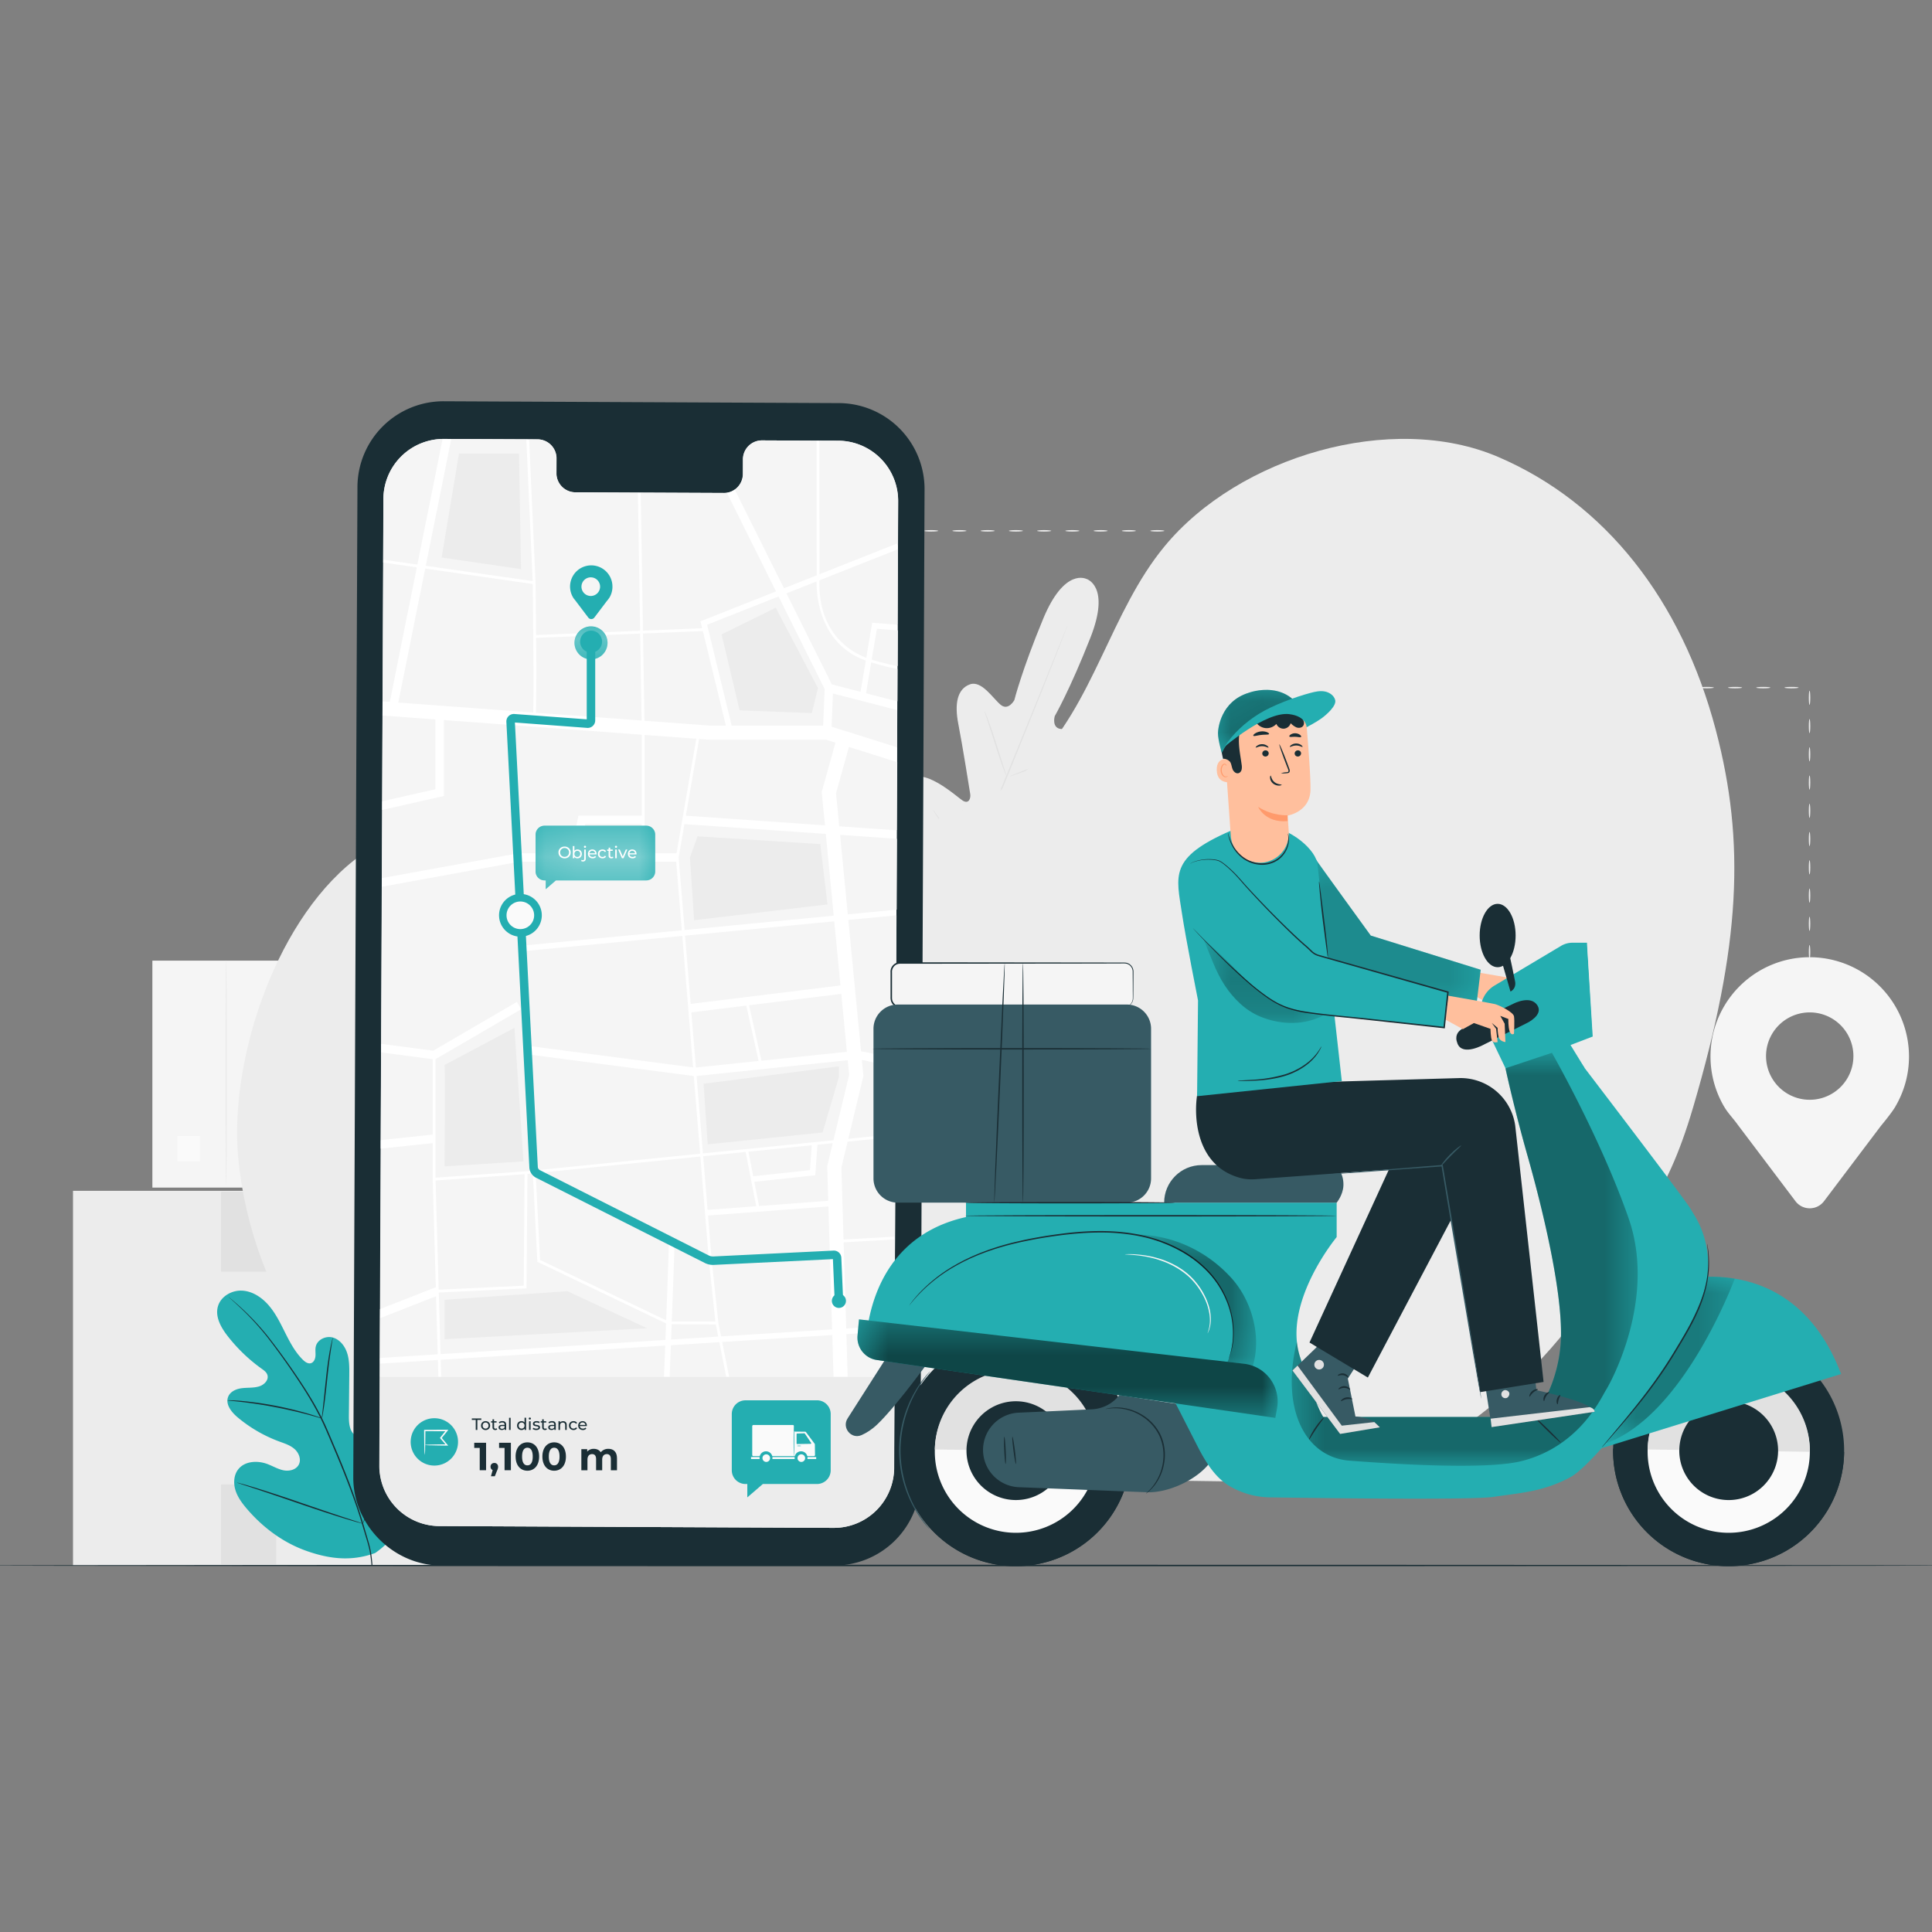 <svg width="62" height="62" viewBox="0 0 62 62" fill="none" xmlns="http://www.w3.org/2000/svg">
    <rect x="0" y="0" width="62" height="62" fill="#808080" stroke="none"/>
    <g clip-path="url(#1geowl82za)">
        <path d="M4.89 38.111h9.444v-7.283H4.89v7.283z" fill="#F5F5F5"/>
        <mask id="x3cxea2fgb" style="mask-type:luminance" maskUnits="userSpaceOnUse" x="-3" y="8" width="68" height="46">
            <path d="M-3 8.333h68v45.333H-3V8.333z" fill="#fff"/>
        </mask>
        <g mask="url(#x3cxea2fgb)">
            <path d="M7.258 38.06c.013 0 .024-1.623.024-3.625 0-2.003-.01-3.626-.024-3.626-.013 0-.024 1.623-.024 3.626 0 2.002.011 3.625.024 3.625z" fill="#ECECEC"/>
            <path d="M5.695 37.273h.724v-.818h-.724v.818z" fill="#FAFAFA"/>
            <path d="M11.448 32.402h-1.073v-1.554h1.073v1.554zM11.448 38.09h-1.073v-1.554h1.073v1.554zM17.933 50.238H2.343V38.215h15.59v12.023z" fill="#ECECEC"/>
            <path d="M14.03 50.152c-.016 0-.03-2.68-.03-5.985 0-3.306.014-5.986.03-5.986.018 0 .032 2.68.032 5.986 0 3.305-.014 5.985-.031 5.985z" fill="#E1E1E1"/>
            <path d="M16.61 48.852h-1.196V47.5h1.195v1.35z" fill="#FAFAFA"/>
            <path d="M7.094 40.81h1.77v-2.565h-1.77v2.566zM7.094 50.203h1.77v-2.566h-1.77v2.566z" fill="#E1E1E1"/>
            <path d="M30.11 17.035c0 .013-.102.024-.227.024s-.227-.01-.227-.024c0-.013.102-.024.227-.024s.227.011.227.024zM31.016 17.035c0 .013-.102.024-.227.024s-.227-.01-.227-.024c0-.013.102-.024.227-.024s.227.011.227.024zM31.922 17.035c0 .013-.102.024-.227.024s-.226-.01-.226-.024c0-.013.101-.024.226-.024s.227.011.227.024zM32.828 17.035c0 .013-.101.024-.226.024s-.227-.01-.227-.024c0-.013.102-.024.227-.024s.226.011.226.024zM33.735 17.035c0 .013-.102.024-.227.024s-.227-.01-.227-.024c0-.013.102-.024.227-.024s.227.011.227.024zM34.64 17.035c0 .013-.1.024-.226.024-.125 0-.227-.01-.227-.024 0-.013.102-.024.227-.024s.227.011.227.024zM35.547 17.035c0 .013-.101.024-.227.024-.125 0-.226-.01-.226-.024 0-.013.101-.024.226-.024.126 0 .227.011.227.024zM36.453 17.035c0 .013-.101.024-.226.024s-.227-.01-.227-.024c0-.013.102-.024.227-.024s.226.011.226.024zM37.367 17.035c0 .013-.101.024-.226.024s-.227-.01-.227-.024c0-.013.102-.024.227-.024s.226.011.226.024zM38.274 17.035c0 .013-.102.024-.227.024s-.227-.01-.227-.024c0-.013.102-.024.227-.024s.227.011.227.024zM39.18 17.035c0 .013-.102.024-.227.024s-.226-.01-.226-.024c0-.013.101-.024.226-.024s.227.011.227.024zM40.086 17.035c0 .013-.101.024-.227.024-.125 0-.226-.01-.226-.024 0-.013.101-.024.226-.024.126 0 .227.011.227.024zM40.992 17.035c0 .013-.101.024-.226.024s-.227-.01-.227-.024c0-.013.102-.024.227-.024s.226.011.226.024zM41.899 17.035c0 .013-.102.024-.227.024s-.227-.01-.227-.024c0-.013.102-.024.227-.024s.227.011.227.024zM42.805 17.035c0 .013-.102.024-.227.024s-.226-.01-.226-.024c0-.013.101-.024.226-.024s.227.011.227.024zM43.711 17.035c0 .013-.101.024-.227.024-.125 0-.226-.01-.226-.024 0-.013.101-.024.226-.024.126 0 .227.011.227.024zM44.617 17.035c0 .013-.101.024-.226.024s-.227-.01-.227-.024c0-.013.102-.024.227-.024s.226.011.226.024zM45.524 17.035c0 .013-.102.024-.227.024s-.227-.01-.227-.024c0-.013.102-.024.227-.024s.227.011.227.024zM46.438 17.035c0 .013-.102.024-.227.024s-.227-.01-.227-.024c0-.013.102-.024.227-.024s.227.011.227.024zM47.344 17.035c0 .013-.102.024-.227.024s-.226-.01-.226-.024c0-.013.101-.024.226-.024s.227.011.227.024zM48.25 17.035c0 .013-.101.024-.227.024-.125 0-.226-.01-.226-.024 0-.013.101-.024.227-.024.125 0 .226.011.226.024zM49.157 17.035c0 .013-.102.024-.227.024s-.227-.01-.227-.024c0-.013.102-.024.227-.024s.227.011.227.024zM50.063 17.035c0 .013-.102.024-.227.024s-.227-.01-.227-.024c0-.013.102-.024.227-.024s.227.011.227.024zM50.29 17.709c-.014 0-.024-.101-.024-.227 0-.125.01-.226.023-.226s.024.101.024.226c0 .126-.01.227-.024.227zM50.29 18.615c-.014 0-.024-.101-.024-.226 0-.126.01-.227.023-.227s.024.101.024.227c0 .125-.01.226-.024.226zM50.29 19.523c-.014 0-.024-.101-.024-.226s.01-.227.023-.227.024.102.024.227-.01.226-.024.226zM50.29 20.43c-.014 0-.024-.102-.024-.227s.01-.227.023-.227.024.102.024.227-.01.227-.024.227zM50.29 21.336c-.014 0-.024-.101-.024-.227 0-.125.01-.226.023-.226s.024.101.024.226-.01.227-.024.227zM50.466 22.066c0 .012-.075.02-.177.023h-.023V22.017c0-.125.01-.226.023-.226s.024.101.024.226v.05l-.024-.023c.102.003.177.012.177.023zM51.375 22.066c0 .013-.101.024-.227.024-.125 0-.226-.01-.226-.024 0-.013.101-.023.227-.023.125 0 .226.01.226.023zM52.282 22.066c0 .013-.102.024-.227.024s-.227-.01-.227-.024c0-.013.102-.023.227-.023s.227.01.227.023zM53.188 22.066c0 .013-.102.024-.227.024s-.227-.01-.227-.024c0-.013.102-.023.227-.023s.227.01.227.023zM54.094 22.066c0 .013-.102.024-.227.024s-.226-.01-.226-.024c0-.013.101-.023.226-.023.126 0 .227.01.227.023zM55 22.066c0 .013-.101.024-.227.024-.125 0-.226-.01-.226-.024 0-.013.101-.023.227-.023.125 0 .226.01.226.023zM55.907 22.066c0 .013-.102.024-.227.024s-.227-.01-.227-.024c0-.013.102-.023.227-.023s.227.01.227.023zM56.813 22.066c0 .013-.102.024-.227.024s-.227-.01-.227-.024c0-.013.102-.023.227-.023s.227.01.227.023zM57.719 22.066c0 .013-.102.024-.227.024s-.226-.01-.226-.024c0-.013.101-.023.226-.023.126 0 .227.01.227.023zM58.07 22.62c-.013 0-.023-.102-.023-.228 0-.125.01-.226.023-.226.014 0 .024.101.024.226 0 .126-.01.227-.024.227zM58.07 23.527c-.013 0-.023-.101-.023-.226s.01-.227.023-.227c.014 0 .024.101.024.227 0 .125-.01.226-.024.226zM58.07 24.434c-.013 0-.023-.102-.023-.227s.01-.227.023-.227c.014 0 .024.102.024.227s-.01.227-.024.227zM58.07 25.34c-.013 0-.023-.102-.023-.227s.01-.226.023-.226c.014 0 .024.101.024.226s-.01.227-.024.227zM58.07 26.246c-.013 0-.023-.101-.023-.227 0-.125.01-.226.023-.226.014 0 .024.101.024.226 0 .126-.01.227-.024.227zM58.07 27.152c-.013 0-.023-.101-.023-.226s.01-.227.023-.227c.014 0 .024.101.024.227 0 .125-.01.226-.024.226zM58.07 28.06c-.013 0-.023-.101-.023-.226s.01-.227.023-.227c.014 0 .024.102.024.227s-.01.227-.024.227zM58.07 28.967c-.013 0-.023-.102-.023-.227s.01-.226.023-.226c.014 0 .024.1.024.226 0 .125-.01.227-.024.227zM58.07 29.873c-.013 0-.023-.102-.023-.227s.01-.226.023-.226c.014 0 .024.101.024.226s-.01.227-.024.227zM58.07 30.78c-.013 0-.023-.102-.023-.227 0-.126.01-.227.023-.227.014 0 .024.101.024.227 0 .125-.01.226-.024.226zM58.07 31.686c-.013 0-.023-.102-.023-.227s.01-.227.023-.227c.014 0 .024.102.024.227s-.01.227-.024.227zM34.87 18.582s-.703-.39-1.393 1.275c-.69 1.664-.926 2.611-.926 2.611s-.19.352-.437.151c-.247-.2-.612-.798-.994-.655-.397.148-.495.612-.366 1.271.13.66.361 2.116.382 2.248.02.129-.04.326-.23.216-.19-.11-1.322-1.186-1.8-.619-.48.568.184 2.346.253 2.542.069.196.036.284-.055.341-.091.057-.437-.34-.771-.634-.335-.293-.774-.574-1.023-.223-.248.35-.229 1.722 1.245 3.837l.747.936 1.191-.16c2.53-.5 3.496-1.473 3.56-1.898.065-.425-.446-.528-.89-.549-.444-.021-.97.025-.996-.08-.025-.104.013-.19.198-.283.186-.093 1.898-.912 1.948-1.653.049-.74-1.513-.752-1.726-.805-.214-.053-.12-.236-.015-.316.106-.08 1.284-.967 1.835-1.352.551-.384.803-.786.62-1.168-.176-.369-.853-.192-1.17-.22-.318-.026-.21-.411-.21-.411s.488-.846 1.147-2.523c.66-1.676-.138-1.886-.138-1.886" fill="#ECECEC"/>
            <path d="M29.547 31.63c.489-1.23 1.178-2.922 1.947-4.79a912.58 912.58 0 0 0 1.957-4.784l.586-1.453.16-.395.042-.103.016-.034-.012.036-.039.104-.152.397c-.133.346-.33.844-.574 1.459a474.271 474.271 0 0 1-1.946 4.789 919.748 919.748 0 0 0-1.958 4.785" fill="#E1E1E1"/>
            <path d="M31.594 22.82a.344.344 0 0 1 .037.078c.022.051.051.126.086.22.07.186.158.446.251.735l.234.74.072.224a.352.352 0 0 1 .023.083.36.36 0 0 1-.038-.078 5.173 5.173 0 0 1-.084-.22 24.232 24.232 0 0 1-.246-.737l-.24-.738a188.93 188.93 0 0 1-.073-.224.357.357 0 0 1-.022-.083zM32.406 24.914c-.004-.011.524-.218 1.18-.464.654-.245 1.188-.435 1.192-.425.004.01-.523.218-1.179.464-.654.245-1.189.435-1.193.425zM31.102 27.726c0-.003.03-.007.087-.011l.24-.02a19.348 19.348 0 0 0 1.573-.183l.237-.036a.367.367 0 0 1 .088-.01c0 .003-.03.012-.085.025a10.444 10.444 0 0 1-2.052.24.368.368 0 0 1-.088-.005zM29.946 25.995c.002-.001.02.021.052.063a39.92 39.92 0 0 1 1.079 1.576c.027.044.041.07.04.071a.31.31 0 0 1-.053-.063 39.41 39.41 0 0 1-1.079-1.575.312.312 0 0 1-.04-.072zM28.477 28.333a.502.502 0 0 1 .066.08l.168.23a65.895 65.895 0 0 1 1.234 1.777.504.504 0 0 1 .053.09.52.52 0 0 1-.066-.081l-.169-.23a63.998 63.998 0 0 1-1.233-1.776.522.522 0 0 1-.053-.09zM29.977 30.448c0-.003.039-.01.11-.018l.303-.034c.256-.03.609-.07.997-.127a31.85 31.85 0 0 0 1.292-.213.594.594 0 0 1 .112-.014.59.59 0 0 1-.108.03 17.002 17.002 0 0 1-2.594.374.592.592 0 0 1-.112.002z" fill="#E1E1E1"/>
            <path d="M58.076 35.293a1.402 1.402 0 1 1 0-2.804 1.402 1.402 0 0 1 0 2.804zm3.186-1.387a3.189 3.189 0 0 0-3.803-3.128 3.185 3.185 0 0 0-2.129 4.737h-.001l.009.012c.122.206.275.353.43.57l1.85 2.45c.23.305.687.305.917 0l1.82-2.41s.339-.405.462-.613l.007-.009h-.002c.278-.473.44-1.021.44-1.61zM46.219 19.74v3.747c0 .08.065.146.146.146h7.855a.146.146 0 0 0 .147-.148l-.018-1.372c0-.031-.011-.061-.03-.086l-1.126-1.506a.146.146 0 0 0-.116-.059l-1.298-.01a.146.146 0 0 1-.145-.146v-.566a.146.146 0 0 0-.146-.146h-5.123a.146.146 0 0 0-.146.146z" fill="#F5F5F5"/>
            <path d="M52 20.78v1.203c0 .046.038.084.085.083l1.734-.03a.084.084 0 0 0 .068-.131l-.81-1.196a.084.084 0 0 0-.072-.037l-.924.025a.084.084 0 0 0-.081.084z" fill="#ECECEC"/>
            <path d="M54.525 24.008h-8.462v-.261h8.462v.26z" fill="#F5F5F5"/>
            <path d="M48.862 23.847a.837.837 0 1 1-1.674 0 .837.837 0 0 1 1.674 0z" fill="#ECECEC"/>
            <path d="M48.517 23.847a.493.493 0 1 1-.986 0 .493.493 0 0 1 .986 0z" fill="#FAFAFA"/>
            <path d="M51.632 23.633c-.021 0-.038-.904-.038-2.02 0-1.115.017-2.019.038-2.019.021 0 .038.904.038 2.02 0 1.115-.017 2.019-.038 2.019zM53.424 23.847a.837.837 0 1 1-1.674 0 .837.837 0 0 1 1.674 0z" fill="#ECECEC"/>
            <path d="M53.08 23.847a.493.493 0 1 1-.986 0 .493.493 0 0 1 .985 0z" fill="#FAFAFA"/>
            <path d="M52.582 22.302c0 .02-.12.038-.267.038-.148 0-.268-.017-.268-.038 0-.021.12-.038.268-.038.147 0 .267.017.267.038z" fill="#ECECEC"/>
        </g>
        <mask id="3cg4usi45c" style="mask-type:luminance" maskUnits="userSpaceOnUse" x="-3" y="8" width="68" height="46">
            <path d="M-3 8.333h68v45.333H-3V8.333z" fill="#fff"/>
        </mask>
        <g mask="url(#3cg4usi45c)">
            <path d="M55.062 23.427c-1.1-4.17-3.544-7.284-6.976-8.76-3.431-1.475-8.34-.015-10.716 2.867-1.737 2.106-2.272 5.064-4.215 6.982-1.776 1.753-4.431 2.314-6.926 2.256-2.495-.058-4.947-.65-7.435-.844-2.488-.196-5.142.055-7.182 1.493-2.677 1.887-4.273 6.494-3.965 9.755.425 4.5 3.424 9.052 7.546 10.023l27.018.38c3.547-.09 7.438-3.468 9.311-6.73 1.001-1.745 1.883-2.147 2.817-5.33 1.519-5.18 1.675-8.48.723-12.092z" fill="#ECECEC"/>
        </g>
        <mask id="a2fd45vmfd" style="mask-type:luminance" maskUnits="userSpaceOnUse" x="-3" y="8" width="68" height="46">
            <path d="M-3 8.333h68v45.333H-3V8.333z" fill="#fff"/>
        </mask>
        <g mask="url(#a2fd45vmfd)">
            <path d="M62.833 50.238c0 .013-14.21.024-31.736.024-17.53 0-31.738-.01-31.738-.024 0-.013 14.207-.023 31.738-.023 17.525 0 31.736.01 31.736.023z" fill="#1A2E35"/>
        </g>
        <mask id="pwvvlu3k4e" style="mask-type:luminance" maskUnits="userSpaceOnUse" x="-3" y="8" width="68" height="46">
            <path d="M-3 8.333h68v45.333H-3V8.333z" fill="#fff"/>
        </mask>
        <g mask="url(#pwvvlu3k4e)">
            <path d="M12.038 49.839c1.222-.847 1.504-2.427 1.46-3.847-.006-.237.02-.487-.092-.696-.112-.208-.374-.352-.587-.252-.176.082-.254.287-.353.456-.132.224-.328.41-.558.529-.151.078-.338.125-.487.042-.204-.113-.227-.396-.225-.632l.013-1.319c.002-.235.004-.476-.069-.7-.072-.224-.234-.433-.458-.497-.224-.063-.502.065-.55.296-.02.096-.001.196-.008.294-.007.098-.053.206-.146.233-.094.027-.188-.04-.259-.11-.242-.239-.406-.546-.56-.852-.153-.305-.302-.618-.522-.878-.22-.261-.524-.468-.862-.488-.338-.02-.698.187-.785.518-.087.332.106.67.316.94.312.4.681.755 1.093 1.049.074.053.154.11.182.198.051.157-.098.313-.254.364-.176.058-.367.039-.55.06-.185.02-.384.101-.454.275-.098.24.103.494.3.66a4.51 4.51 0 0 0 1.333.775c.173.064.356.12.495.243.14.122.223.335.138.5-.085.166-.302.219-.484.185-.181-.035-.344-.134-.517-.2-.323-.123-.742-.102-.95.177-.138.184-.15.44-.082.66.068.22.207.409.355.584.518.611 1.18 1.104 1.932 1.367.75.264 1.447.337 2.195.066z" fill="#24AEB1"/>
            <path d="M11.954 50.24c-.05-.564-.075-.575-.283-1.292-.207-.718-.498-1.486-.831-2.279l-.248-.585c-.082-.193-.164-.383-.255-.565-.18-.363-.382-.7-.583-1.012a22.783 22.783 0 0 0-1.146-1.609 8.353 8.353 0 0 0-1.28-1.284l.023.023.07.062c.061.055.152.136.266.243.229.214.55.536.898.976a23.879 23.879 0 0 1 1.136 1.61c.2.313.4.649.578 1.01.09.181.17.37.253.563l.248.586c.332.792.625 1.557.833 2.272.21.714.237.723.29 1.283" fill="#1A2E35"/>
            <path d="M10.33 45.518a.487.487 0 0 0 .023-.1c.012-.066.027-.16.045-.278.034-.235.07-.56.108-.92a18.674 18.674 0 0 1 .177-1.296.47.47 0 0 0-.03.099 4.386 4.386 0 0 0-.06.274c-.046.233-.091.558-.13.918l-.096.92-.031.28a.466.466 0 0 0-.007.103zM7.297 44.94c0 .003.043.008.12.015a14.486 14.486 0 0 1 1.408.201c.419.081.795.17 1.065.243.135.036.244.067.319.089a.64.64 0 0 0 .118.03.675.675 0 0 0-.113-.047 5.924 5.924 0 0 0-.316-.102 11.51 11.51 0 0 0-2.148-.412 5.182 5.182 0 0 0-.331-.02.652.652 0 0 0-.122.003zM11.64 48.893a.156.156 0 0 0 .022-.037l.052-.11c.045-.095.106-.235.18-.408.147-.347.336-.833.537-1.371a67.26 67.26 0 0 1 .525-1.375l.167-.414.045-.112a.152.152 0 0 0 .013-.04.156.156 0 0 0-.02.036l-.053.11c-.045.095-.106.234-.18.408-.148.347-.336.832-.537 1.371a67.906 67.906 0 0 1-.692 1.788l-.045.113a.155.155 0 0 0-.013.04zM7.61 47.58a.16.16 0 0 0 .04.016l.116.04.431.141c.364.12.865.29 1.418.48.553.19 1.056.355 1.422.467.183.056.332.1.436.128l.119.032c.027.007.042.01.042.008a.167.167 0 0 0-.04-.017l-.117-.04-.43-.14c-.364-.12-.865-.29-1.418-.48a47.809 47.809 0 0 0-1.423-.468c-.183-.056-.332-.1-.435-.128l-.12-.031a.157.157 0 0 0-.042-.009z" fill="#1A2E35"/>
        </g>
        <mask id="prpeb5y47f" style="mask-type:luminance" maskUnits="userSpaceOnUse" x="-3" y="8" width="68" height="46">
            <path d="M-3 8.333h68v45.333H-3V8.333z" fill="#fff"/>
        </mask>
        <g mask="url(#prpeb5y47f)">
            <path d="M26.76 50.238H14.144c-1.525-.007-2.814-1.307-2.807-2.831l.134-31.78a2.761 2.761 0 0 1 2.774-2.75l12.677.059a2.761 2.761 0 0 1 2.748 2.773l-.134 31.78a2.761 2.761 0 0 1-2.774 2.75z" fill="#1A2E35"/>
            <path d="m26.897 14.144-2.458-.011a.61.61 0 0 0-.6.62l-.001.447a.61.61 0 0 1-.6.62l-4.79-.021a.611.611 0 0 1-.595-.627l.002-.446a.611.611 0 0 0-.594-.627l-.864-.004-2.151-.01a1.934 1.934 0 0 0-1.943 1.926l-.131 31.02a1.934 1.934 0 0 0 1.925 1.942l12.65.058a1.934 1.934 0 0 0 1.944-1.925l.13-31.02a1.934 1.934 0 0 0-1.924-1.942z" fill="#F5F5F5"/>
            <path d="m21.532 43.17-.04 1.017h1.817l-.222-1.116-1.555.099zM14.148 43.637l.016.55h7.149l.04-1.006-7.205.456zM23.18 43.066l.223 1.121h3.35l-.04-1.345-3.533.224zM21.713 27.379l.634-3.673-1.66-.123v3.796h1.026zM13.994 41.597l-1.801.705-.005 1.276 1.86-.118-.054-1.863zM13.994 41.31l-.098-3.42h-.002v-1.207l-1.67.177-.02 5.15 1.79-.702v.002zM13.887 33.99l-1.656-.22-.012 2.816 1.668-.177v-2.42zM26.237 36.734l-.07.98-1.956.212.151.775 2.222-.167-.034-1.113.177-.736-.49.05zM22.712 38.824l1.56-.117-.34-1.742-1.362.138.142 1.721zM22.727 39.005l.119 1.453.211 1.99.087.437 3.564-.226-.118-3.945-3.863.291z" fill="#F5F5F5"/>
            <path d="M14.262 37.43s.02-3.136 0-3.253l2.243-1.193.29 4.286-2.533.16zm2.33-5.278.137.235-2.748 1.603v3.803l2.9-.205 5.591-.564-.205-2.493-5.34-.698.035-.27 5.283.69-.347-4.218-5.229.503-.017-.18 5.231-.504-.18-2.201h-5.03l-4.417.804-.022 5.04 1.673.221 2.685-1.566zM26.055 36.752l-2.032.205.154.79L26 37.55l.056-.798zM21.558 42.497l-.019.49 1.512-.096-.077-.39-1.416-.004zM18.302 27.38l.267-1.207h2.03v-2.595l-6.349-.47v2.436l-1.983.448-.01 2.188 4.392-.8h1.653zM22.535 20.16l-.054-.222 2.425-.96-1.577-3.165a.57.57 0 0 1-.087.007l-2.68-.012.073 4.43 1.9-.077zM26.214 18.463l-.003-4.322-1.764-.008a.61.61 0 0 0-.6.62l-.002.447a.63.63 0 0 1-.26.511l1.579 3.168 1.05-.416zM16.665 14.559l.065 3.706-2.549-.373.559-3.333h1.925zm.437 4.09-.205-4.552-.49-.002-1.918-.009-.817 4.07 3.43.492zM17.19 18.662l.001.039c.004.355.012.994.017 1.678l3.34-.137-.074-4.434-2.02-.01a.611.611 0 0 1-.595-.626l.002-.446a.611.611 0 0 0-.594-.626l-.283-.002.205 4.564h.002zM13.395 18.117l.809-4.03a1.933 1.933 0 0 0-1.899 1.924l-.008 2.009.008-.06 1.09.157z" fill="#F5F5F5"/>
            <path d="m13.975 23.087-1.698-.126-.011 2.752 1.71-.387v-2.239zM13.38 18.205l-1.08-.155-.019 4.456.233.017.867-4.318zM16.813 41.257l.028-3.577-2.857.202.101 3.505 2.728-.13zM17.338 40.432l4.046 1.938c.049-1.266.092-2.45.088-2.526l.087-.005.043-.085c.058.029.058.029.028.892-.017.482-.041 1.123-.066 1.764h1.4l-.207-1.944-.275-3.353-5.287.533.143 2.786zM27.255 34.495l-.046-.471-4.85.504.204 2.486 4.188-.423.504-2.096zM20.596 26.443h-1.811l-.207.936h2.018v-.936zM22.133 27.515l.244-.676 3.94.249.229 1.935-4.28.508-.133-2.016zm4.37-.756-4.537-.314-.185 1.072.191 2.327 4.786-.46-.254-2.625zM26.972 31.622l-.2-2.057-4.788.46.18 2.19 4.808-.593zM14.055 43.642l-1.857.118-.008-.12-.002.547h1.883l-.016-.544zM28.791 17.44l.027.069.006-1.425a1.934 1.934 0 0 0-1.925-1.942l-.602-.002.003 4.286 2.491-.986z" fill="#F5F5F5"/>
            <path d="m14.263 41.712 3.94-.277 2.563 1.19-6.503.352v-1.265zm7.116.758-4.13-1.979-.146-2.835-.173.017-.029 3.672-2.815.133.002.082v.002l.055 1.893L21.359 43l.02-.53zM27.62 22.201l.168-1.002c-1.48-.529-1.583-2.073-1.579-2.54l-.967.382 1.456 2.922.921.238zM22.333 34.258l2.014-.21-.397-1.778-1.762.217.145 1.77zM26.514 23.736h-3.761l-.313-.023-.424 2.462 4.464.31-.104-1.071.44-1.582-.302-.096zM24.906 19.503l1.354 2.577-.195.803-2.318-.087-.58-2.437 1.739-.856zm1.52 3.782.047-1.175-1.478-2.968-2.292.907.788 3.236h2.935zM27 37.469l.07 2.309 1.629-.092.005.09-1.632.092.083 2.764 1.54-.097.012.18-1.547.098.042 1.374h1.501l.033-7.705-1.536.155-.2.832zM17.103 18.74l-3.451-.495-.863 4.3 4.329.32c.017-.662.002-2.692-.015-4.125zM22.778 23.285h.522l-.739-3.034-1.92.079.046 2.8 2.09.155zM17.203 22.872l3.39.251-.046-2.79-3.34.136c.008.944.01 1.95-.004 2.403zM27.006 31.894l-2.96.365.398 1.78 2.742-.285-.18-1.86z" fill="#F5F5F5"/>
            <path d="m27.802 21.107.189-1.124.817.063.01-2.422-2.52.997c-.05 1.705 1.02 2.304 1.504 2.486zM26.836 25.454l.103 1.063 1.845.128.01-2.188-1.545-.488-.413 1.485zM27.711 34.528l-.484 2.015 1.513-.153.009-2.113c-.464-.122-.87-.222-1.088-.264l.05.515zM26.688 23.318l2.102.664.005-1.195-2.065-.534-.043 1.065zM27.635 33.736c.17.026.49.094 1.115.258l.02-4.62-1.543.148.408 4.214zM27.215 29.34l1.562-.15.01-2.274-1.818-.125.246 2.549z" fill="#F5F5F5"/>
            <path d="M27.984 21.164c.296.09.572.16.827.211l.005-1.147-.665-.052-.167.988zM27.797 22.247l1.004.259.004-1.037a9.044 9.044 0 0 1-.841-.214l-.167.992z" fill="#F5F5F5"/>
            <path d="M14.084 41.563v-.002l-.003-.082 2.815-.134.03-3.671.173-.018.145 2.836 4.13 1.978-.02.529-7.216.456-.054-1.892zm2.75-3.882-.028 3.578-2.728.13-.1-3.505 2.857-.203zm5.917 2.786.206 1.944h-1.399l.065-1.764c.03-.863.03-.863-.027-.892l-.043.085-.088.005c.004.075-.039 1.26-.087 2.527l-4.046-1.939-.143-2.786 5.286-.533.276 3.353zm-.397-5.938 4.85-.505.046.472-.504 2.096-4.188.422-.204-2.485zm4.418-4.963.2 2.058-4.808.592-.18-2.19 4.788-.46zm-4.993-2.047.184-1.072 4.538.314.254 2.624-4.785.46-.191-2.326zm-2.997-1.074h1.812v.936h-2.018l.206-.936zm3.562-2.737-.634 3.673h-1.025v-3.796l1.659.123zm-8.698-5.462 3.45.495c.018 1.432.033 3.463.016 4.125l-4.33-.32.864-4.3zm6.898 2.087.046 2.79-3.39-.25a85.58 85.58 0 0 0 .004-2.403l3.34-.137zm2.011-.082.74 3.034h-.523l-2.091-.155-.046-2.8 1.92-.079zm2.43-1.109 1.478 2.968-.047 1.175H23.48l-.788-3.236 2.292-.907zm1.22-.483c-.004.468.099 2.012 1.58 2.54l-.17 1.003-.92-.238-1.456-2.922.966-.383zm.27 7.827-4.465-.309.425-2.462.312.023h3.761l.302.096-.44 1.582.104 1.07zm-2.039 7.553-.397-1.78 2.959-.365.18 1.86-2.742.285zm-.487-1.769.396 1.778-2.013.21-.146-1.77 1.763-.218zm2.63 6.264-2.22.168-.152-.776 1.956-.211.07-.98.49-.05-.177.737.034 1.112zm-2.651-1.567.34 1.742-1.561.117-.141-1.721 1.362-.138zm.09-.009 2.032-.205-.057.798-1.82.196-.155-.789zm-.878 5.928-.087-.436-.212-1.991-.12-1.452 3.864-.291.118 3.945-3.563.225zm-1.604.101.019-.49 1.416.005.077.39-1.512.095zm-7.483.655.015.545h.091l-.016-.55 7.204-.456-.04 1.007h.182l.04-1.018 1.555-.099.223 1.117h.092l-.224-1.123 3.534-.223.04 1.346h.454l-.041-1.375 1.546-.098-.011-.18-1.54.097-.084-2.764 1.632-.091-.005-.09-1.63.09-.069-2.308.2-.832 1.536-.155v-.091l-1.513.153.484-2.016-.05-.515c.218.042.624.142 1.088.264l.001-.282c-.625-.164-.946-.233-1.115-.258l-.408-4.215 1.543-.148v-.182l-1.56.15-.248-2.55 1.818.126.001-.272-1.845-.128-.103-1.062.413-1.486 1.545.488.002-.475-2.103-.663.042-1.066 2.066.534v-.28l-1.003-.26.167-.992c.301.092.582.162.841.214v-.093a8.775 8.775 0 0 1-.826-.21l.167-.989.665.052v-.182l-.817-.064-.189 1.125c-.484-.183-1.554-.782-1.503-2.486l2.52-.997v-.115l-.027-.07-2.492.987-.003-4.287h-.09l.003 4.322-1.05.416-1.579-3.168a.578.578 0 0 1-.252.103l1.577 3.165-2.425.96.054.222-1.9.078-.072-4.43-.091-.001.073 4.434-3.34.137c-.005-.684-.012-1.323-.016-1.678v-.039h-.002l-.205-4.564h-.09l.204 4.55-3.43-.491.817-4.07-.234-.001-.044.002-.809 4.03-1.09-.157-.008.06v.03l1.08.156-.867 4.318-.232-.017-.002.454 1.698.126v2.239l-1.71.387-.001.279 1.983-.449v-2.436l6.349.47v2.595h-2.03l-.267 1.208h-1.653l-4.391.799-.001.277 4.417-.804h5.03l.18 2.201-5.231.503.017.18 5.23-.502.346 4.219-5.283-.69-.036.269 5.341.698.205 2.492-5.59.565-2.902.205V33.99l2.749-1.603-.137-.235-2.685 1.566-1.673-.22v.274l1.656.218v2.42l-1.669.177v.273l1.669-.176v1.206h.001l.099 3.42h-.001l-1.79.7-.002.293 1.8-.705.054 1.863-1.86.118v.06l.008.121 1.858-.117z" fill="#fff"/>
            <path d="m18.206 41.435-3.94.277v1.265l6.503-.352-2.563-1.19zM26.325 27.088l-3.94-.249-.244.677.133 2.015 4.28-.507-.229-1.936zM14.102 48.973l12.651.058a1.934 1.934 0 0 0 1.943-1.925l.012-2.919H12.189l-.01 2.208v.694a1.933 1.933 0 0 0 1.923 1.884zM16.72 18.264l-.065-3.707H14.73l-.558 3.334 2.549.373zM26.053 22.883l.196-.803-1.354-2.577-1.739.855.58 2.438 2.317.087zM14.266 34.177c.02.117 0 3.253 0 3.253l2.533-.16-.29-4.286-2.243 1.193zM22.712 36.723l-.134-1.944 4.345-.558v.335l-.525 1.787-3.686.38z" fill="#ECECEC"/>
            <path d="M19.496 20.608a.53.53 0 1 1-1.059 0 .53.53 0 0 1 1.059 0z" fill="#24AEB1"/>
            <mask id="6086htfisg" style="mask-type:luminance" maskUnits="userSpaceOnUse" x="18" y="20" width="2" height="2">
                <path d="M18.438 20.078h1.058v1.059h-1.058v-1.059z" fill="#fff"/>
            </mask>
            <g mask="url(#6086htfisg)">
                <path d="M19.495 20.585a.53.53 0 1 1-1.057.045.53.53 0 0 1 1.057-.045z" fill="#fff" opacity=".6"/>
            </g>
            <path d="M19.321 20.59a.352.352 0 1 1-.704 0 .352.352 0 0 1 .704 0zM27.148 41.746a.226.226 0 1 1-.453 0 .226.226 0 0 1 .453 0z" fill="#24AEB1"/>
            <path d="m26.783 41.674-.054-1.267-3.82.185a.578.578 0 0 1-.289-.061l-5.417-2.736a.394.394 0 0 1-.215-.33l-.738-14.302a.24.24 0 0 1 .257-.25l2.322.171v-2.538h.272v2.573a.24.24 0 0 1-.257.24l-2.32-.173.735 14.265a.12.12 0 0 0 .067.1l5.417 2.737c.047.024.1.035.153.033l3.851-.188a.24.24 0 0 1 .252.23l.056 1.3-.272.01z" fill="#24AEB1"/>
            <path d="M17.387 29.373a.686.686 0 1 1-1.372 0 .686.686 0 0 1 1.372 0z" fill="#24AEB1"/>
            <path d="M17.171 29.372a.476.476 0 1 1-.952 0 .476.476 0 0 1 .952 0z" fill="#FAFAFA"/>
            <path d="M16.698 28.93a.443.443 0 1 0 0 .886.443.443 0 0 0 0-.886zm0 .953a.51.51 0 1 1 0-1.022.51.51 0 0 1 0 1.022zM20.739 26.497h-3.264a.287.287 0 0 0-.288.287v1.182c0 .159.13.287.288.287h.038v.282l.327-.282h2.899a.287.287 0 0 0 .287-.287v-1.182a.287.287 0 0 0-.287-.287z" fill="#24AEB1"/>
            <mask id="uzaqwxpefh" style="mask-type:luminance" maskUnits="userSpaceOnUse" x="17" y="26" width="5" height="3">
                <path d="M17.188 26.497h3.838v2.038h-3.838v-2.038z" fill="#fff"/>
            </mask>
            <g mask="url(#uzaqwxpefh)">
                <path d="M20.739 26.497h-3.264a.287.287 0 0 0-.288.287v1.182c0 .159.13.287.288.287h.038v.282l.327-.282h2.899a.287.287 0 0 0 .287-.287v-1.182a.287.287 0 0 0-.287-.287z" fill="#fff" opacity=".4"/>
            </g>
            <path d="M18.261 27.356a.139.139 0 0 0-.142-.142.139.139 0 0 0-.144.142c0 .082.06.142.143.142.082 0 .143-.06.143-.142zm-.34 0c0-.108.084-.189.198-.189.112 0 .195.08.195.19 0 .108-.083.188-.195.188-.114 0-.197-.08-.197-.189zM18.621 27.402c0-.06-.04-.098-.094-.098-.053 0-.094.039-.094.098 0 .06.04.099.094.099.053 0 .094-.04.094-.099zm.051 0c0 .085-.06.143-.141.143a.118.118 0 0 1-.1-.048v.045h-.048v-.391h.05v.154a.12.12 0 0 1 .098-.045c.082 0 .141.057.141.142zM18.739 27.175c0-.018.014-.033.034-.033.02 0 .034.014.034.032a.033.033 0 0 1-.034.034c-.02 0-.034-.014-.034-.033zm-.09.455.016-.04c.01.01.024.014.04.014.028 0 .043-.017.043-.05v-.292h.05v.292c0 .057-.031.093-.089.093a.1.1 0 0 1-.06-.017zM18.918 27.383h.179a.087.087 0 0 0-.09-.08.087.087 0 0 0-.09.08zm.226.036h-.226c.006.049.046.082.101.082.033 0 .06-.012.08-.034l.029.033a.14.14 0 0 1-.11.045c-.09 0-.15-.06-.15-.143 0-.083.059-.142.14-.142.08 0 .137.058.137.144v.015zM19.188 27.402c0-.083.061-.142.147-.142.05 0 .092.02.114.06l-.039.024a.087.087 0 0 0-.075-.04c-.055 0-.096.039-.096.098 0 .06.04.099.096.099.03 0 .058-.013.075-.04l.039.024c-.022.039-.064.06-.114.06-.086 0-.148-.06-.148-.143zM19.681 27.525a.095.095 0 0 1-.06.02c-.057 0-.09-.031-.09-.088v-.153h-.047v-.042h.048v-.06h.05v.06h.08v.042h-.08v.151c0 .03.016.047.044.047a.064.064 0 0 0 .04-.013l.015.036zM19.743 27.262h.05v.279h-.05v-.28zm-.009-.087c0-.018.015-.033.035-.033.02 0 .034.014.034.032a.033.033 0 0 1-.034.034c-.02 0-.035-.014-.035-.033zM20.132 27.262l-.122.279h-.052l-.122-.28h.053l.096.225.098-.224h.05zM20.199 27.383h.18a.087.087 0 0 0-.09-.08.087.087 0 0 0-.09.08zm.227.036h-.227c.006.049.046.082.101.082.033 0 .06-.012.08-.034l.029.033a.14.14 0 0 1-.11.045c-.09 0-.15-.06-.15-.143 0-.083.059-.142.14-.142.08 0 .138.058.138.144l-.001.015z" fill="#fff"/>
            <path d="M18.976 19.125a.299.299 0 1 1 0-.597.299.299 0 0 1 0 .597zm.678-.295a.68.68 0 1 0-1.263.343l.001.002c.026.044.059.075.092.122l.394.521c.049.065.146.065.195 0l.388-.513s.072-.086.098-.13l.002-.002c.059-.101.093-.218.093-.343z" fill="#24AEB1"/>
            <path d="M15.267 45.566h-.126v-.046h.305v.046h-.127v.323h-.052v-.323zM15.677 45.748c0-.06-.04-.098-.094-.098s-.094.038-.094.098c0 .06.04.098.094.098s.094-.039.094-.098zm-.24 0c0-.084.062-.142.146-.142.084 0 .145.058.145.142a.139.139 0 0 1-.145.143.14.14 0 0 1-.146-.143zM15.955 45.871a.095.095 0 0 1-.061.02c-.057 0-.089-.032-.089-.088v-.153h-.047v-.042h.047v-.061h.05v.061h.081v.042h-.08v.151c0 .03.016.047.043.047a.065.065 0 0 0 .04-.013l.016.036zM16.192 45.802v-.039h-.078c-.05 0-.064.02-.064.043 0 .028.023.046.062.046.038 0 .068-.018.08-.05zm.051-.083v.168h-.048v-.037c-.017.026-.048.04-.092.04-.063 0-.103-.033-.103-.082 0-.044.029-.081.112-.081h.08v-.01c0-.043-.024-.068-.075-.068a.14.14 0 0 0-.088.03l-.021-.038a.186.186 0 0 1 .115-.036c.077 0 .12.037.12.114zM16.336 45.498h.05v.39h-.05v-.39zM16.833 45.748c0-.06-.04-.098-.094-.098-.053 0-.094.038-.094.098 0 .06.04.098.094.098.053 0 .094-.039.094-.098zm.05-.252v.392h-.048v-.045a.118.118 0 0 1-.1.048.136.136 0 0 1-.141-.143c0-.086.06-.142.141-.142a.12.12 0 0 1 .098.044v-.154h.05zM16.978 45.61h.05v.279h-.05v-.28zm-.01-.087c0-.019.015-.033.035-.033.02 0 .034.014.034.032a.033.033 0 0 1-.034.034c-.02 0-.034-.015-.034-.033zM17.094 45.858l.02-.04a.18.18 0 0 0 .099.029c.047 0 .066-.014.066-.038 0-.063-.176-.008-.176-.12 0-.05.044-.084.116-.084.037 0 .078.01.102.026l-.022.04a.146.146 0 0 0-.08-.022c-.045 0-.066.016-.066.038 0 .066.177.012.177.12 0 .051-.046.084-.12.084a.202.202 0 0 1-.116-.033zM17.549 45.871a.095.095 0 0 1-.061.02c-.057 0-.089-.032-.089-.088v-.153h-.047v-.042h.047v-.061h.05v.061h.08v.042h-.08v.151c0 .03.016.047.044.047a.064.064 0 0 0 .04-.013l.016.036zM17.786 45.802v-.039h-.078c-.05 0-.064.02-.064.043 0 .028.023.046.062.046.037 0 .067-.018.08-.05zm.05-.083v.168h-.047v-.037c-.017.026-.048.04-.092.04-.063 0-.103-.033-.103-.082 0-.044.029-.081.112-.081h.08v-.01c0-.043-.025-.068-.075-.068a.14.14 0 0 0-.088.03l-.021-.038a.186.186 0 0 1 .115-.036c.077 0 .12.037.12.114zM18.187 45.728v.16h-.05v-.154c0-.055-.028-.082-.076-.082-.054 0-.088.032-.088.093v.144h-.051v-.28h.048v.042c.02-.028.057-.044.101-.044.068 0 .116.039.116.12zM18.258 45.748c0-.084.062-.142.147-.142.05 0 .092.02.114.059l-.038.025a.087.087 0 0 0-.076-.04c-.055 0-.096.038-.096.098 0 .06.041.098.096.098.03 0 .058-.012.076-.04l.038.025c-.022.039-.063.06-.114.06-.085 0-.147-.06-.147-.143zM18.605 45.728h.18a.087.087 0 0 0-.09-.08.087.087 0 0 0-.09.08zm.227.037h-.227c.007.049.046.081.101.081.033 0 .06-.01.081-.033l.028.032a.14.14 0 0 1-.11.046c-.09 0-.15-.06-.15-.143 0-.083.06-.142.14-.142.08 0 .138.057.138.143l-.001.016zM15.599 46.301v.88h-.204v-.716h-.176V46.3h.38zM15.985 47.068a.293.293 0 0 1-.034.126l-.072.181h-.124l.055-.2c-.041-.016-.068-.055-.068-.107 0-.073.053-.12.122-.12.07 0 .12.048.12.12zM16.395 46.301v.88h-.203v-.716h-.176V46.3h.38zM17.096 46.742c0-.2-.07-.283-.172-.283-.1 0-.17.083-.17.283 0 .2.07.283.17.283.102 0 .172-.083.172-.283zm-.55 0c0-.29.162-.455.378-.455.218 0 .377.165.377.455 0 .29-.16.455-.377.455-.216 0-.377-.165-.377-.455zM17.956 46.742c0-.2-.07-.283-.172-.283-.101 0-.172.083-.172.283 0 .2.07.283.172.283.101 0 .172-.083.172-.283zm-.55 0c0-.29.161-.455.378-.455s.377.165.377.455c0 .29-.16.455-.378.455-.216 0-.377-.165-.377-.455zM19.8 46.794v.388h-.197v-.358c0-.109-.049-.16-.128-.16-.088 0-.15.057-.15.178v.34h-.196v-.358c0-.109-.046-.16-.128-.16-.087 0-.149.057-.149.178v.34h-.196v-.677h.188v.078a.274.274 0 0 1 .212-.088c.095 0 .175.037.223.11a.304.304 0 0 1 .244-.11c.16 0 .276.093.276.3z" fill="#1A2E35"/>
            <path d="M14.698 46.233a.76.76 0 1 1-1.518 0 .76.76 0 0 1 1.518 0z" fill="#24AEB1"/>
            <path d="M13.63 46.37c0-.004.072-.008.196-.012.124-.003.3-.006.513-.008l-.015.034-.194-.224-.012-.014.011-.015.192-.239.018.038h-.086l-.622-.002.02-.021c-.001.23-.004.424-.008.56a1.334 1.334 0 0 1-.012.215c-.005 0-.01-.079-.013-.215-.004-.136-.006-.33-.008-.56v-.021h.02l.623-.003h.136l-.031.039-.193.238v-.03c.067.08.13.157.19.227l.029.034h-.045c-.212-.002-.39-.005-.513-.009a1.16 1.16 0 0 1-.195-.012z" fill="#FAFAFA"/>
            <path d="M26.218 44.938h-2.295a.439.439 0 0 0-.439.439v1.806c0 .243.197.44.44.44h.058v.43l.499-.43h1.737a.44.44 0 0 0 .44-.44v-1.806a.44.44 0 0 0-.44-.44z" fill="#24AEB1"/>
            <path d="M24.14 45.766v.927c0 .02.017.035.037.035h1.942c.02 0 .036-.016.036-.036l-.005-.34a.037.037 0 0 0-.007-.02l-.278-.373a.036.036 0 0 0-.029-.014l-.32-.003a.036.036 0 0 1-.037-.036v-.14a.036.036 0 0 0-.036-.036h-1.266a.036.036 0 0 0-.036.036z" fill="#FAFAFA"/>
            <path d="M25.563 46.024v.297c0 .012.009.021.02.02l.43-.007a.02.02 0 0 0 .016-.032l-.2-.296a.02.02 0 0 0-.018-.009l-.228.006a.02.02 0 0 0-.02.02z" fill="#24AEB1"/>
            <path d="M26.193 46.822h-2.091v-.064h2.091v.064z" fill="#FAFAFA"/>
            <path d="M24.789 46.781a.207.207 0 1 1-.414 0 .207.207 0 0 1 .414 0z" fill="#24AEB1"/>
            <path d="M24.712 46.782a.122.122 0 1 1-.243 0 .122.122 0 0 1 .243 0z" fill="#FAFAFA"/>
            <path d="M25.478 46.728c-.005 0-.01-.223-.01-.499 0-.275.005-.499.01-.499s.01.224.01.5c0 .275-.005.498-.01.498zM25.914 46.781a.207.207 0 1 1-.414 0 .207.207 0 0 1 .414 0z" fill="#24AEB1"/>
            <path d="M25.837 46.782a.122.122 0 1 1-.243 0 .122.122 0 0 1 .243 0z" fill="#FAFAFA"/>
            <path d="M25.71 46.4c0 .006-.03.01-.066.01-.036 0-.066-.004-.066-.01 0-.005.03-.009.066-.009.037 0 .067.005.067.01z" fill="#24AEB1"/>
        </g>
        <mask id="q02sr366oi" style="mask-type:luminance" maskUnits="userSpaceOnUse" x="-3" y="8" width="68" height="46">
            <path d="M-3 8.333h68v45.333H-3V8.333z" fill="#fff"/>
        </mask>
        <g mask="url(#q02sr366oi)">
            <path d="M47.348 31.193s1.463.247 1.581.279c.118.031.581.25.605.392.023.142 0 .558 0 .558s-.084.068-.136-.068c-.053-.136-.045-.406-.045-.406l-.26-.1.142.252.024.589s-.181-.017-.216-.158c-.035-.14-.035-.298-.035-.298l-.189-.16.142.192.047.424s-.138.044-.181-.05c-.044-.094-.047-.374-.047-.374l-.533-.187-.353.197-.66-.373.114-.709z" fill="#FFBF9D"/>
            <path d="M42.228 27.578c.006.029 1.762 2.446 1.762 2.446l3.527 1.096-.16 1.325-4.323-.87-1.534-1.76.728-2.237z" fill="#24AEB1"/>
            <mask id="z94s1tyo6j" style="mask-type:luminance" maskUnits="userSpaceOnUse" x="41" y="27" width="7" height="6">
                <path d="M41.5 27.578h6.017v4.867H41.5v-4.867z" fill="#fff"/>
            </mask>
            <g mask="url(#z94s1tyo6j)">
                <path d="M42.228 27.578c.006.029 1.762 2.446 1.762 2.446l3.527 1.096-.16 1.325-4.323-.87-1.534-1.76.728-2.237z" fill="#000" opacity=".2"/>
            </g>
            <path d="M36.084 32.309h-7.206a.276.276 0 0 1-.276-.277v-.851c0-.153.123-.277.276-.277h7.206c.153 0 .277.124.277.276v.852a.276.276 0 0 1-.277.277z" fill="#F5F5F5"/>
            <path d="M36.085 32.309c0-.002.016 0 .046-.007a.275.275 0 0 0 .221-.238c.004-.085 0-.187 0-.299 0-.113 0-.239-.002-.376l-.001-.215a.264.264 0 0 0-.195-.247c-.038-.01-.079-.009-.123-.009l-.264.001-.577.002-6.31.007c-.072 0-.141.03-.188.083a.261.261 0 0 0-.066.195v.789c0 .038 0 .07.009.104a.254.254 0 0 0 .216.185c.032.003.071.001.107.002l1.676.001 2.837.005 1.913.008.52.004a41 41 0 0 0 .135.002l.046.003-.046.002-.135.003-.52.004-1.913.008c-.808 0-1.77.003-2.837.005h-1.676c-.037 0-.071.002-.112 0a.297.297 0 0 1-.256-.22.407.407 0 0 1-.011-.116v-.789a.3.3 0 0 1 .3-.325l6.311.007.577.001.264.001c.042 0 .087-.002.13.01a.29.29 0 0 1 .213.273l-.001.216-.002.376c-.002.113 0 .212-.005.3a.281.281 0 0 1-.234.242c-.031.004-.047.002-.047.002zM51.766 46.5a3.707 3.707 0 1 0 7.414.106 3.707 3.707 0 0 0-7.414-.107z" fill="#1A2E35"/>
            <path d="m51.767 46.49-.001.01a3.707 3.707 0 0 0 7.414.106v-.01l-7.413-.106z" fill="#1A2E35"/>
            <path d="M52.875 46.514a2.603 2.603 0 1 0 5.205.075 2.603 2.603 0 0 0-5.205-.075z" fill="#FAFAFA"/>
            <path d="M55.515 43.95a2.603 2.603 0 0 0-2.64 2.565l5.205.075a2.603 2.603 0 0 0-2.565-2.64z" fill="#E1E1E1"/>
            <path d="M53.89 46.53a1.585 1.585 0 1 0 3.171.046 1.585 1.585 0 0 0-3.17-.046z" fill="#1A2E35"/>
            <path d="M53.718 41.117s3.796-1.148 5.365 2.976l-7.942 2.46 2.577-5.436z" fill="#24AEB1"/>
            <path d="M28.891 46.5a3.707 3.707 0 1 0 7.414.106 3.707 3.707 0 0 0-7.414-.107z" fill="#1A2E35"/>
            <path d="m28.892 46.49-.001.01a3.707 3.707 0 0 0 7.414.106v-.01l-7.413-.106z" fill="#1A2E35"/>
            <path d="M30 46.514a2.603 2.603 0 1 0 5.205.075A2.603 2.603 0 0 0 30 46.514z" fill="#FAFAFA"/>
            <path d="M32.64 43.95A2.603 2.603 0 0 0 30 46.515l5.205.075a2.603 2.603 0 0 0-2.565-2.64z" fill="#E1E1E1"/>
            <path d="M31.016 46.53a1.585 1.585 0 1 0 3.17.046 1.585 1.585 0 0 0-3.17-.046z" fill="#1A2E35"/>
            <path d="M37.876 45.063c-.021.011-1.951-.298-1.951-.298a1.182 1.182 0 0 1-.88.461c-.835.04-1.65.077-2.356.108a1.196 1.196 0 0 0-1.141 1.245v.001a1.197 1.197 0 0 0 1.149 1.146l4.105.162c.675.026 1.573-.384 1.994-.912l-.92-1.913z" fill="#375A64"/>
            <path d="M27.783 43.423S27.606 39.81 31 39.057v-.463h11.895V39.7S41.15 41.8 41.72 43.547c.57 1.745.748 1.924.748 1.924h6.77s.82-1.034.855-2.566c.036-1.532-.6-4.152-1.076-5.826-.432-1.523-.705-2.796-.705-2.796l2.03-.677s3.758 4.913 3.912 5.19c.153.276.675.92.552 2.333-.122 1.412-3.5 5.771-4.39 6.263-.89.49-1.688.521-2.486.644-.693.107-5.818.036-7.158.016a2.626 2.626 0 0 1-1.324-.368c-.4-.243-.702-.645-1.035-1.305l-.706-1.382-9.924-1.574z" fill="#24AEB1"/>
            <path d="M28.698 43.172 27.2 45.519c-.192.3.118.678.445.536.159-.069.33-.176.503-.34.685-.652 1.906-2.37 1.906-2.37l-1.356-.173z" fill="#375A64"/>
            <path d="m39.436 43.596.008-.034.03-.099c.026-.087.057-.217.079-.387.038-.338.02-.854-.232-1.416a2.968 2.968 0 0 0-.552-.83 3.629 3.629 0 0 0-.91-.695 4.599 4.599 0 0 0-1.188-.442 6.222 6.222 0 0 0-1.357-.14c-.47 0-.926.041-1.365.1a14.2 14.2 0 0 0-1.256.222c-.793.178-1.484.442-2.018.747a5.014 5.014 0 0 0-1.153.88 4.628 4.628 0 0 0-.35.403s.101-.164.337-.416a4.897 4.897 0 0 1 1.15-.896c.535-.31 1.228-.579 2.024-.76.398-.092.82-.166 1.26-.226.44-.06.9-.102 1.37-.102.472 0 .933.045 1.368.143.434.098.84.252 1.199.449.36.195.668.44.918.706.248.267.431.559.554.843.251.57.263 1.092.22 1.432a2.354 2.354 0 0 1-.123.485.173.173 0 0 1-.013.033z" fill="#1A2E35"/>
            <path d="M38.755 42.783c-.006-.002.02-.057.044-.16.028-.104.04-.261.014-.45a1.863 1.863 0 0 0-.221-.63 2.226 2.226 0 0 0-.514-.635 2.598 2.598 0 0 0-.708-.413 3.3 3.3 0 0 0-.649-.178 4.36 4.36 0 0 0-.452-.051c-.108-.007-.167-.01-.167-.013 0-.002.015-.003.043-.004.028 0 .07-.003.125-.002.108.001.265.01.457.037.192.027.418.08.66.17.239.093.493.226.721.418.114.096.215.202.3.313.088.11.162.224.222.338.123.226.194.451.216.646.023.194.005.354-.029.458-.01.053-.034.09-.043.117a.155.155 0 0 1-.02.04z" fill="#F5F5F5"/>
            <mask id="mgg3wjjetk" style="mask-type:luminance" maskUnits="userSpaceOnUse" x="36" y="39" width="5" height="5">
                <path d="M36.422 39.618h3.888v4.216h-3.888v-4.216z" fill="#fff"/>
            </mask>
            <g mask="url(#mgg3wjjetk)">
                <path d="M36.422 39.618a4.758 4.758 0 0 1 1.791.73c.545.363.962.879 1.2 1.49.237.61.202 1.42-.048 1.926l.84.07c.283-.944-.025-2.102-.705-2.84-.797-.867-1.895-1.376-3.078-1.376z" fill="#000" opacity=".4"/>
            </g>
            <path d="M36.162 38.594h-7.353a.778.778 0 0 1-.778-.778v-4.801c0-.43.349-.778.778-.778h7.353c.43 0 .777.348.777.778v4.8c0 .43-.348.779-.777.779z" fill="#375A64"/>
            <path d="M36.938 33.656c0 .013-2.003.024-4.473.024-2.47 0-4.473-.01-4.473-.024 0-.013 2.003-.023 4.473-.023 2.47 0 4.473.01 4.473.023zM42.894 39.015c0 .014-2.673.024-5.97.024-3.298 0-5.97-.01-5.97-.024 0-.013 2.672-.023 5.97-.023 3.297 0 5.97.01 5.97.023z" fill="#1A2E35"/>
            <path d="M42.896 38.594s.196-.234.215-.533c.018-.299-.118-.672-.44-.672h-4.107c-.665 0-1.205.54-1.205 1.205h5.537z" fill="#375A64"/>
            <path d="m48.314 34.283-.714-1.49a.912.912 0 0 1 .36-1.165l2.136-1.274a.722.722 0 0 1 .37-.101h.461l.185 3.01-.712.273.45.733-2.536.014z" fill="#24AEB1"/>
            <path d="M50.938 30.361s.73.168.822 1.295c.092 1.126-.644 1.477-.644 1.477l-.178-2.772z" fill="#ECECEC"/>
            <path d="M48.565 32.211s-1.478.7-1.658.815c-.125.08-.233.22-.134.465.167.418.858.025.858.025l1.375-.688s.528-.25.333-.561c-.218-.35-.774-.056-.774-.056z" fill="#1A2E35"/>
            <path d="M46.476 31.954s1.387.238 1.505.27c.118.03.581.25.605.392.023.142 0 .558 0 .558s-.084.068-.136-.068c-.053-.137-.045-.406-.045-.406l-.26-.1.142.252.024.589s-.181-.017-.217-.158c-.035-.14-.034-.298-.034-.298l-.189-.16.141.192.048.424s-.138.044-.181-.05c-.044-.094-.047-.374-.047-.374l-.533-.187-.353.197-.555-.304.085-.769z" fill="#FFBF9D"/>
            <path d="M48.638 30.022c0 .562-.258 1.017-.577 1.017-.318 0-.577-.455-.577-1.017 0-.562.259-1.017.577-1.017.319 0 .577.455.577 1.017z" fill="#1A2E35"/>
            <path d="m48.156 30.722.317 1.098c.142-.072.171-.212.148-.324-.08-.376-.125-.644-.212-.973-.01-.034-.253.2-.253.2z" fill="#1A2E35"/>
            <mask id="it7m2p02xl" style="mask-type:luminance" maskUnits="userSpaceOnUse" x="41" y="33" width="12" height="15">
                <path d="M41.453 33.786h11.101v13.253h-11.1V33.786z" fill="#fff"/>
            </mask>
            <g mask="url(#it7m2p02xl)">
                <path d="M41.877 44.016c-.032-.09-.063-.183-.094-.278-.028-.089-.061-.18-.086-.269a2.935 2.935 0 0 1-.079-.414c-.534 2.178.282 3.711 1.684 3.819 2.049.157 4.546.272 5.557.007 1.841-.483 2.517-2.019 2.678-2.272.161-.253 1.626-2.93.729-5.508-.898-2.578-2.463-5.315-2.463-5.315l-1.491.497s.273 1.273.705 2.796c.475 1.674 1.112 4.294 1.076 5.826-.035 1.532-.855 2.566-.855 2.566h-6.77s-.144-.146-.591-1.455z" fill="#000" opacity=".4"/>
            </g>
            <path d="m27.519 42.857.047-.517 12.357 1.424a1.22 1.22 0 0 1 1.06 1.425l-.056.313-12.788-1.858a.728.728 0 0 1-.62-.787z" fill="#24AEB1"/>
            <mask id="dt2y3c1qtm" style="mask-type:luminance" maskUnits="userSpaceOnUse" x="27" y="42" width="14" height="4">
                <path d="M27.516 42.34H41v3.162H27.516V42.34z" fill="#fff"/>
            </mask>
            <g mask="url(#dt2y3c1qtm)">
                <path d="m27.519 42.857.047-.517 12.357 1.424a1.22 1.22 0 0 1 1.06 1.425l-.056.313-12.788-1.858a.728.728 0 0 1-.62-.787z" fill="#000" opacity=".6"/>
            </g>
            <mask id="zbukbj51pn" style="mask-type:luminance" maskUnits="userSpaceOnUse" x="51" y="40" width="5" height="7">
                <path d="M51.547 40.97h4.123v5.345h-4.123V40.97z" fill="#fff"/>
            </mask>
            <g mask="url(#zbukbj51pn)">
                <path d="M51.547 46.315s2.72-2.992 3.28-5.344a5.29 5.29 0 0 1 .843.062s-1.608 4.372-4.123 5.282z" fill="#000" opacity=".3"/>
            </g>
            <path d="M54.785 39.916c.002 0 .007.025.015.075.007.05.022.124.03.22.018.19.03.47-.02.811-.05.34-.166.738-.36 1.15-.188.414-.448.84-.72 1.287-.544.897-1.15 1.63-1.591 2.153-.222.262-.405.47-.532.614l-.147.164a.481.481 0 0 1-.054.055.476.476 0 0 1 .047-.061l.14-.17.52-.623c.434-.529 1.035-1.264 1.577-2.156.271-.447.532-.872.721-1.281.194-.408.313-.8.366-1.137.054-.337.047-.615.035-.805-.006-.096-.018-.17-.022-.22a.474.474 0 0 1-.005-.076zM50.08 46.293c-.008.009-.203-.167-.435-.394-.231-.227-.412-.418-.403-.427.01-.01.205.167.436.393.232.227.412.418.403.428zM42.009 46.2c-.011-.006.063-.188.2-.388.135-.2.277-.337.285-.329.01.01-.113.158-.246.355-.134.197-.227.367-.24.361zM36.779 47.928c-.011-.01.195-.14.37-.472a1.63 1.63 0 0 0 .182-.62 1.517 1.517 0 0 0-.132-.774 1.518 1.518 0 0 0-.518-.59 1.63 1.63 0 0 0-.597-.25c-.368-.071-.6.007-.6-.008l.04-.012c.028-.005.067-.018.12-.023a1.42 1.42 0 0 1 .446.01c.187.032.405.108.615.246.21.138.409.344.537.606.124.265.158.55.133.799-.025.25-.103.467-.196.632a1.42 1.42 0 0 1-.272.354c-.037.038-.072.06-.093.078a.14.14 0 0 1-.035.024zM32.271 46.98c-.013.001-.033-.194-.044-.435-.012-.242-.01-.438.002-.438.014-.001.033.194.045.435.011.242.01.438-.003.438zM32.6 46.98c-.012.002-.047-.193-.078-.434-.031-.242-.046-.44-.033-.44.013-.003.049.192.08.434.03.242.045.439.032.44zM37.695 38.596c0 .013-1.502.023-3.355.023-1.854 0-3.356-.01-3.356-.023s1.502-.024 3.356-.024c1.853 0 3.355.01 3.355.024z" fill="#1A2E35"/>
            <path d="M32.828 38.59c-.013 0-.023-1.72-.023-3.843s.01-3.843.023-3.843.024 1.72.024 3.843c0 2.122-.01 3.843-.024 3.843zM31.908 38.584c-.013 0 .051-1.72.144-3.84.092-2.122.177-3.84.19-3.84.013.001-.05 1.72-.143 3.841-.093 2.12-.178 3.84-.191 3.839z" fill="#1A2E35"/>
            <path d="M29.828 49.07a.242.242 0 0 1-.04-.04c-.024-.028-.063-.066-.106-.122a3.492 3.492 0 0 1-.334-.492 3.823 3.823 0 0 1-.496-1.881 3.825 3.825 0 0 1 .511-1.879c.127-.217.248-.381.339-.489.043-.055.082-.093.107-.12a.267.267 0 0 1 .04-.04.244.244 0 0 1-.033.045c-.022.03-.059.07-.1.127a3.906 3.906 0 0 0-.817 2.356 3.904 3.904 0 0 0 .798 2.362c.04.057.076.097.098.127.023.03.034.045.033.046zM42.816 42.162l-.029.053-.545 1.028-.765.737 1.529 2.036 1.274-.212s-.143-.29-.782-.347l-.245-1.217.899-1.392" fill="#375A64"/>
            <path d="m41.477 43.98 1.529 2.036 1.274-.212-.175-.168-1.046.115-1.42-1.928-.162.157z" fill="#E1E1E1"/>
            <path d="M43.395 44.898c-.008.015-.088-.015-.186.004-.099.017-.164.072-.176.061-.013-.007.046-.096.166-.117.12-.022.205.04.196.052zM43.329 44.596c-.012.012-.08-.054-.186-.057-.105-.004-.178.057-.189.045-.005-.005.006-.029.039-.054a.24.24 0 0 1 .3.01c.032.027.041.052.036.056zM43.27 44.206c-.012.01-.068-.057-.162-.073-.094-.017-.169.026-.177.013-.005-.006.008-.026.041-.045a.222.222 0 0 1 .275.048c.024.03.03.053.023.057zM43.556 43.847c-.014.008-.062-.059-.15-.097-.086-.04-.168-.032-.171-.048-.007-.014.088-.052.195-.003.107.047.141.144.126.148zM43.681 43.558c-.005.005-.056-.039-.133-.115l-.133-.135c-.023-.027-.053-.048-.076-.093a.105.105 0 0 1-.005-.079.08.08 0 0 1 .07-.053c.057 0 .092.023.129.042a.43.43 0 0 1 .19.249c.03.11.005.18 0 .178-.01 0 0-.069-.038-.166a.447.447 0 0 0-.18-.213c-.03-.017-.07-.035-.096-.033-.013.001-.018.006-.022.015a.05.05 0 0 0 .002.037c.012.026.041.053.064.08.042.05.084.097.125.144.07.083.11.137.103.142z" fill="#1A2E35"/>
            <path d="M43.73 43.588c-.006 0-.012-.068.044-.156a.323.323 0 0 1 .366-.13.06.06 0 0 1 .028.042.07.07 0 0 1-.009.043c-.012.022-.027.035-.039.047a.568.568 0 0 1-.241.141c-.098.028-.16.018-.16.012-.001-.01.06-.015.147-.05a.627.627 0 0 0 .215-.142c.011-.012.023-.024.028-.034.004-.012.003-.009 0-.012a.105.105 0 0 0-.039-.007.318.318 0 0 0-.264.115c-.058.07-.067.133-.076.13z" fill="#1A2E35"/>
            <path d="M42.484 43.77a.153.153 0 1 1-.303.05.153.153 0 0 1 .303-.05z" fill="#E1E1E1"/>
            <path d="m47.46 43.142.41 2.655 3.306-.492c-.067-.313-1.871-.692-1.871-.692l-.192-1.712-1.652.24z" fill="#375A64"/>
            <path d="M48.258 44.621a.136.136 0 0 0-.07.168.131.131 0 0 0 .166.072c.061-.026.105-.12.073-.179-.031-.06-.127-.095-.18-.055M47.867 45.797l-.031-.27 3.181-.37s.157.042.156.148l-3.306.492z" fill="#E1E1E1"/>
            <path d="M49.353 44.587c.002.016-.077.036-.15.1-.073.061-.103.137-.119.133-.015 0-.006-.1.083-.176.087-.077.188-.072.186-.057zM49.72 44.679c.006.015-.06.053-.104.13-.047.074-.05.15-.066.152-.015.005-.04-.088.017-.182.057-.095.15-.116.153-.1zM49.984 45.064c-.014.006-.048-.072-.02-.166.028-.095.099-.141.107-.129.012.012-.03.067-.052.145-.024.078-.019.146-.035.15zM49.263 44.202c-.005.016-.082.005-.172.025-.09.018-.157.059-.168.046-.01-.01.05-.08.156-.102.107-.023.19.017.184.031zM49.134 43.822c.001.006-.061.026-.166.023a.75.75 0 0 1-.284-.063c-.016-.008-.036-.015-.055-.032-.02-.014-.037-.055-.02-.084a.09.09 0 0 1 .065-.048.593.593 0 0 1 .34.097c.086.06.121.116.116.12-.006.006-.051-.039-.138-.086a.672.672 0 0 0-.26-.076c-.036-.004-.066 0-.072.017-.003.006-.003.009.006.018a.875.875 0 0 0 .305.097c.099.013.162.008.163.017z" fill="#1A2E35"/>
            <path d="M49.109 43.847c-.006.004-.046-.05-.068-.153a.547.547 0 0 1 .023-.291c.015-.036.032-.083.093-.1.033-.006.064.016.077.036.014.021.019.04.026.058a.385.385 0 0 1-.029.293c-.052.096-.117.125-.119.12-.006-.008.045-.047.083-.137a.385.385 0 0 0 .011-.258c-.01-.035-.027-.061-.04-.056-.016.003-.04.033-.05.063a.558.558 0 0 0-.035.266c.01.098.036.156.028.16zM44.859 36.905l-2.836 6.178 1.873 1.124 3.92-7.434" fill="#1A2E35"/>
            <path d="m49.534 44.348-2.034.326-1.218-7.266-6.015.436c-.16.01-.32-.003-.475-.046-1.69-.462-1.46-2.617-1.298-2.962l8.325-.239a1.772 1.772 0 0 1 1.806 1.526l.91 8.225z" fill="#1A2E35"/>
            <path d="m38.416 35.178.03-3.072s-.396-1.998-.514-2.783c-.182-1.219-.431-1.797 1.565-2.664l.437-.168.675.009c.806.06 1.655.788 1.674 1.271l.777 6.922-4.644.485z" fill="#24AEB1"/>
            <path d="M38.536 27.374s-.563 1.213-.45 2.318l2.1 2.017c.47.524 1.06.747 1.813.793l4.346.475.121-1.138-4.135-1.171c-.164-.03-.246-.203-.373-.313l-3.422-2.98z" fill="#24AEB1"/>
            <path d="M38.195 27.723s.024-.026.084-.056a1.432 1.432 0 0 1 .75-.077c.045.01.093.021.138.047.044.025.085.056.128.088.084.065.168.14.254.222.174.162.339.368.532.576a31.532 31.532 0 0 0 1.377 1.402c.133.126.27.255.415.381.074.06.147.131.217.197a.52.52 0 0 0 .244.143h.002l4.136 1.17.019.006-.002.02-.027.254-.094.883-.003.023-.023-.003-1.84-.202-.87-.095-.834-.085c-.27-.03-.534-.06-.788-.098a3.536 3.536 0 0 1-.73-.17 2.695 2.695 0 0 1-.616-.33 7.3 7.3 0 0 1-.508-.392c-.621-.53-1.078-1.004-1.394-1.327a24.272 24.272 0 0 1-.449-.477.626.626 0 0 1-.03-.035s.012.01.033.032l.095.096c.084.087.206.212.364.372.32.319.78.789 1.401 1.314a7.4 7.4 0 0 0 .508.389c.182.126.383.242.608.323.225.084.47.13.723.166.255.036.518.067.788.096l.833.082.87.094 1.841.2-.026.022.094-.883.027-.255.017.026-4.135-1.175h.003a.557.557 0 0 1-.265-.153c-.073-.07-.14-.135-.215-.197a13.138 13.138 0 0 1-.416-.384 30.835 30.835 0 0 1-1.372-1.41c-.193-.21-.355-.416-.527-.578a3.176 3.176 0 0 0-.25-.223 1.203 1.203 0 0 0-.125-.087c-.041-.024-.088-.036-.132-.046a1.445 1.445 0 0 0-.744.064c-.06.028-.084.052-.086.05z" fill="#1A2E35"/>
            <path d="m39.286 23.827.211 2.99a.932.932 0 0 0 1.86-.127c-.018-.284-.035-.518-.035-.518s.724-.112.733-.836c.005-.418-.067-1.366-.129-2.093a.95.95 0 0 0-.946-.869h-.437a1.34 1.34 0 0 0-1.257 1.453z" fill="#FFBF9D"/>
            <path d="M41.319 26.162s-.458.038-.944-.268c0 0 .223.521.945.456l-.001-.188z" fill="#FF9A6C"/>
            <path d="M41.753 24.173a.103.103 0 0 1-.1.104.099.099 0 0 1-.106-.093.103.103 0 0 1 .1-.104.099.099 0 0 1 .106.093zM41.8 23.969c-.014.013-.092-.045-.203-.045-.111 0-.193.056-.205.043-.006-.006.007-.03.042-.056a.283.283 0 0 1 .326.001c.034.026.045.05.04.057zM40.714 24.173a.103.103 0 0 1-.1.104.099.099 0 0 1-.106-.093.103.103 0 0 1 .1-.104.1.1 0 0 1 .106.093zM40.706 23.99c-.013.014-.092-.044-.203-.044-.111-.001-.193.056-.205.042-.006-.006.007-.03.043-.056a.284.284 0 0 1 .325.002c.034.026.046.05.04.056zM41.107 24.814a.74.74 0 0 1 .18-.033c.029-.003.056-.008.06-.028.007-.02-.005-.05-.018-.084l-.084-.216c-.117-.308-.201-.561-.19-.566.013-.004.118.241.235.55l.08.217c.01.032.03.069.015.111a.07.07 0 0 1-.047.042c-.018.006-.034.006-.048.007a.722.722 0 0 1-.183 0zM40.776 24.891c.018 0 .018.12.121.206.104.085.232.072.233.089.002.007-.028.023-.083.025a.3.3 0 0 1-.194-.068.26.26 0 0 1-.094-.172c-.005-.05.009-.08.017-.08zM40.726 23.554c-.01.03-.122.016-.252.031-.131.014-.236.052-.253.025-.008-.013.01-.042.053-.071a.422.422 0 0 1 .187-.066.423.423 0 0 1 .198.023c.048.02.072.044.067.058zM41.754 23.647c-.02.026-.096 0-.189-.002-.092-.004-.17.017-.188-.01-.008-.012.005-.038.039-.061a.26.26 0 0 1 .153-.042.26.26 0 0 1 .15.051c.033.026.043.052.035.064z" fill="#1A2E35"/>
            <path d="M39.529 24.37c-.013-.005-.498-.146-.482.348.016.495.51.377.51.363l-.028-.71z" fill="#FFBF9D"/>
            <path d="M39.399 24.898c-.002-.001-.009.007-.023.014a.086.086 0 0 1-.064.003c-.053-.017-.1-.099-.105-.188a.284.284 0 0 1 .02-.124c.014-.037.037-.063.063-.068a.044.044 0 0 1 .051.022c.007.013.005.023.007.024.002.001.01-.008.006-.029a.054.054 0 0 0-.02-.03.065.065 0 0 0-.049-.011c-.038.004-.07.04-.087.08a.293.293 0 0 0-.026.138c.007.1.06.191.133.21a.093.093 0 0 0 .078-.016c.015-.012.018-.024.016-.024z" fill="#FF9A6C"/>
            <path d="M39.251 24.353c.076-.018.206.051.239.122.032.07.039.15.07.222.033.07.105.134.181.116.052-.012.09-.06.103-.112a.418.418 0 0 0 .002-.16c-.03-.231-.078-.46-.087-.693-.01-.233.023-.475.146-.673.122-.198.346-.344.578-.325.154.012.295.092.448.114a.604.604 0 0 0 .502-.168c.017-.017.094-.067.094-.067 0-.012-.011-.116-.052-.153-.303-.28-.85-.359-1.25-.258-.4.1-.775.383-.947.758-.173.376-.122.897-.027 1.277z" fill="#1A2E35"/>
            <path d="M41.929 23.13s-1.899-.61-2.72 1.032c0 0-.123-.411-.123-.631 0-.147.088-1.024.99-1.3 0 0 1.359-.519 1.853.9z" fill="#24AEB1"/>
            <path d="M40.302 23.172a.42.42 0 0 0 .314.194.42.42 0 0 0 .344-.134.25.25 0 0 0 .239.152.25.25 0 0 0 .221-.176.556.556 0 0 0 .185.135c.072.026.164.016.21-.044.05-.062.035-.156-.012-.218a.45.45 0 0 0-.193-.13 1.39 1.39 0 0 0-.716-.108.966.966 0 0 0-.628.342" fill="#1A2E35"/>
            <mask id="jq6d3oet9o" style="mask-type:luminance" maskUnits="userSpaceOnUse" x="39" y="22" width="3" height="3">
                <path d="M39.086 22.139h2.843v2.023h-2.843V22.14z" fill="#fff"/>
            </mask>
            <g mask="url(#jq6d3oet9o)">
                <path d="M41.929 23.13s-.216-.257-.604-.274c-.56-.025-1.608.29-2.116 1.306 0 0-.123-.411-.123-.631 0-.147.088-1.024.99-1.3 0 0 1.359-.519 1.853.9z" fill="#000" opacity=".4"/>
            </g>
            <path d="M39.29 23.97c.28-.43.669-.786 1.105-1.059.437-.273 1.159-.542 1.656-.674.15-.04.305-.075.457-.048.152.026.301.127.34.277.047.188-.286.477-.443.59-.156.115-.475.282-.475.282s.004-.348-.552-.42c-.758-.098-2.089 1.053-2.089 1.053z" fill="#24AEB1"/>
            <mask id="my4jjd9p0p" style="mask-type:luminance" maskUnits="userSpaceOnUse" x="38" y="30" width="5" height="3">
                <path d="M38.625 30.141h3.828v2.687h-3.828v-2.687z" fill="#fff"/>
            </mask>
            <g mask="url(#my4jjd9p0p)">
                <path d="M38.625 30.141c.196.473.393 1.055.677 1.48.284.427.663.804 1.135 1 .592.249 1.293.289 1.882.035.048-.021.143-.048.134-.1 0 0-.195-.021-.256-.031-1.19-.201-1.32-.348-1.89-.799-.355-.28-1.143-1.13-1.682-1.585z" fill="#000" opacity=".3"/>
            </g>
            <path d="M42.406 33.581a.48.48 0 0 1-.05.11 1.39 1.39 0 0 1-.192.27c-.184.21-.513.437-.922.564-.41.125-.798.149-1.074.16a7.849 7.849 0 0 1-.329.006.579.579 0 0 1-.12-.005c0-.004.042-.008.12-.013.087-.006.196-.013.327-.02a4.7 4.7 0 0 0 1.062-.173c.401-.124.725-.342.912-.543.19-.199.257-.361.266-.356z" fill="#1A2E35"/>
            <path d="m47.534 44.89-.007-.028-.016-.083-.059-.321-.206-1.184-.662-3.91-.325-1.953.023.019-2.603.19-.747.05a194.967 194.967 0 0 1-.268.014l.017-.003.051-.006.199-.018.746-.064 2.602-.207.02-.002.003.02.329 1.953.648 3.911.192 1.187c.02.137.037.245.05.323a13.482 13.482 0 0 0 .013.113z" fill="#375A64"/>
            <path d="M46.89 36.76c.008.011-.15.147-.33.33-.18.183-.314.344-.325.335-.01-.007.108-.182.291-.368.182-.185.356-.306.363-.297z" fill="#375A64"/>
            <path d="M41.332 26.754c.002 0 .005.01.011.03.007.02.012.05.017.089a.74.74 0 0 1-.044.33.848.848 0 0 1-.298.392.903.903 0 0 1-.582.155 1.046 1.046 0 0 1-.565-.212 1.219 1.219 0 0 1-.321-.374 1.302 1.302 0 0 1-.14-.397c-.004-.02-.005-.031-.003-.032.01-.003.033.173.172.412.07.117.173.249.318.357.144.108.334.185.542.199a.874.874 0 0 0 .553-.144.834.834 0 0 0 .293-.369c.05-.127.06-.24.057-.316-.003-.077-.015-.119-.01-.12zM42.612 30.713a.378.378 0 0 1-.019-.095l-.037-.26-.111-.856a28.595 28.595 0 0 1-.114-1.121.39.39 0 0 1 0-.097c.002 0 .01.034.019.095l.035.26.107.857c.041.335.077.639.098.86.01.11.017.198.021.26a.382.382 0 0 1 .001.097z" fill="#1A2E35"/>
        </g>
    </g>
    <defs>
        <clipPath id="1geowl82za">
            <path fill="#fff" d="M0 0h62v62H0z"/>
        </clipPath>
    </defs>
</svg>
